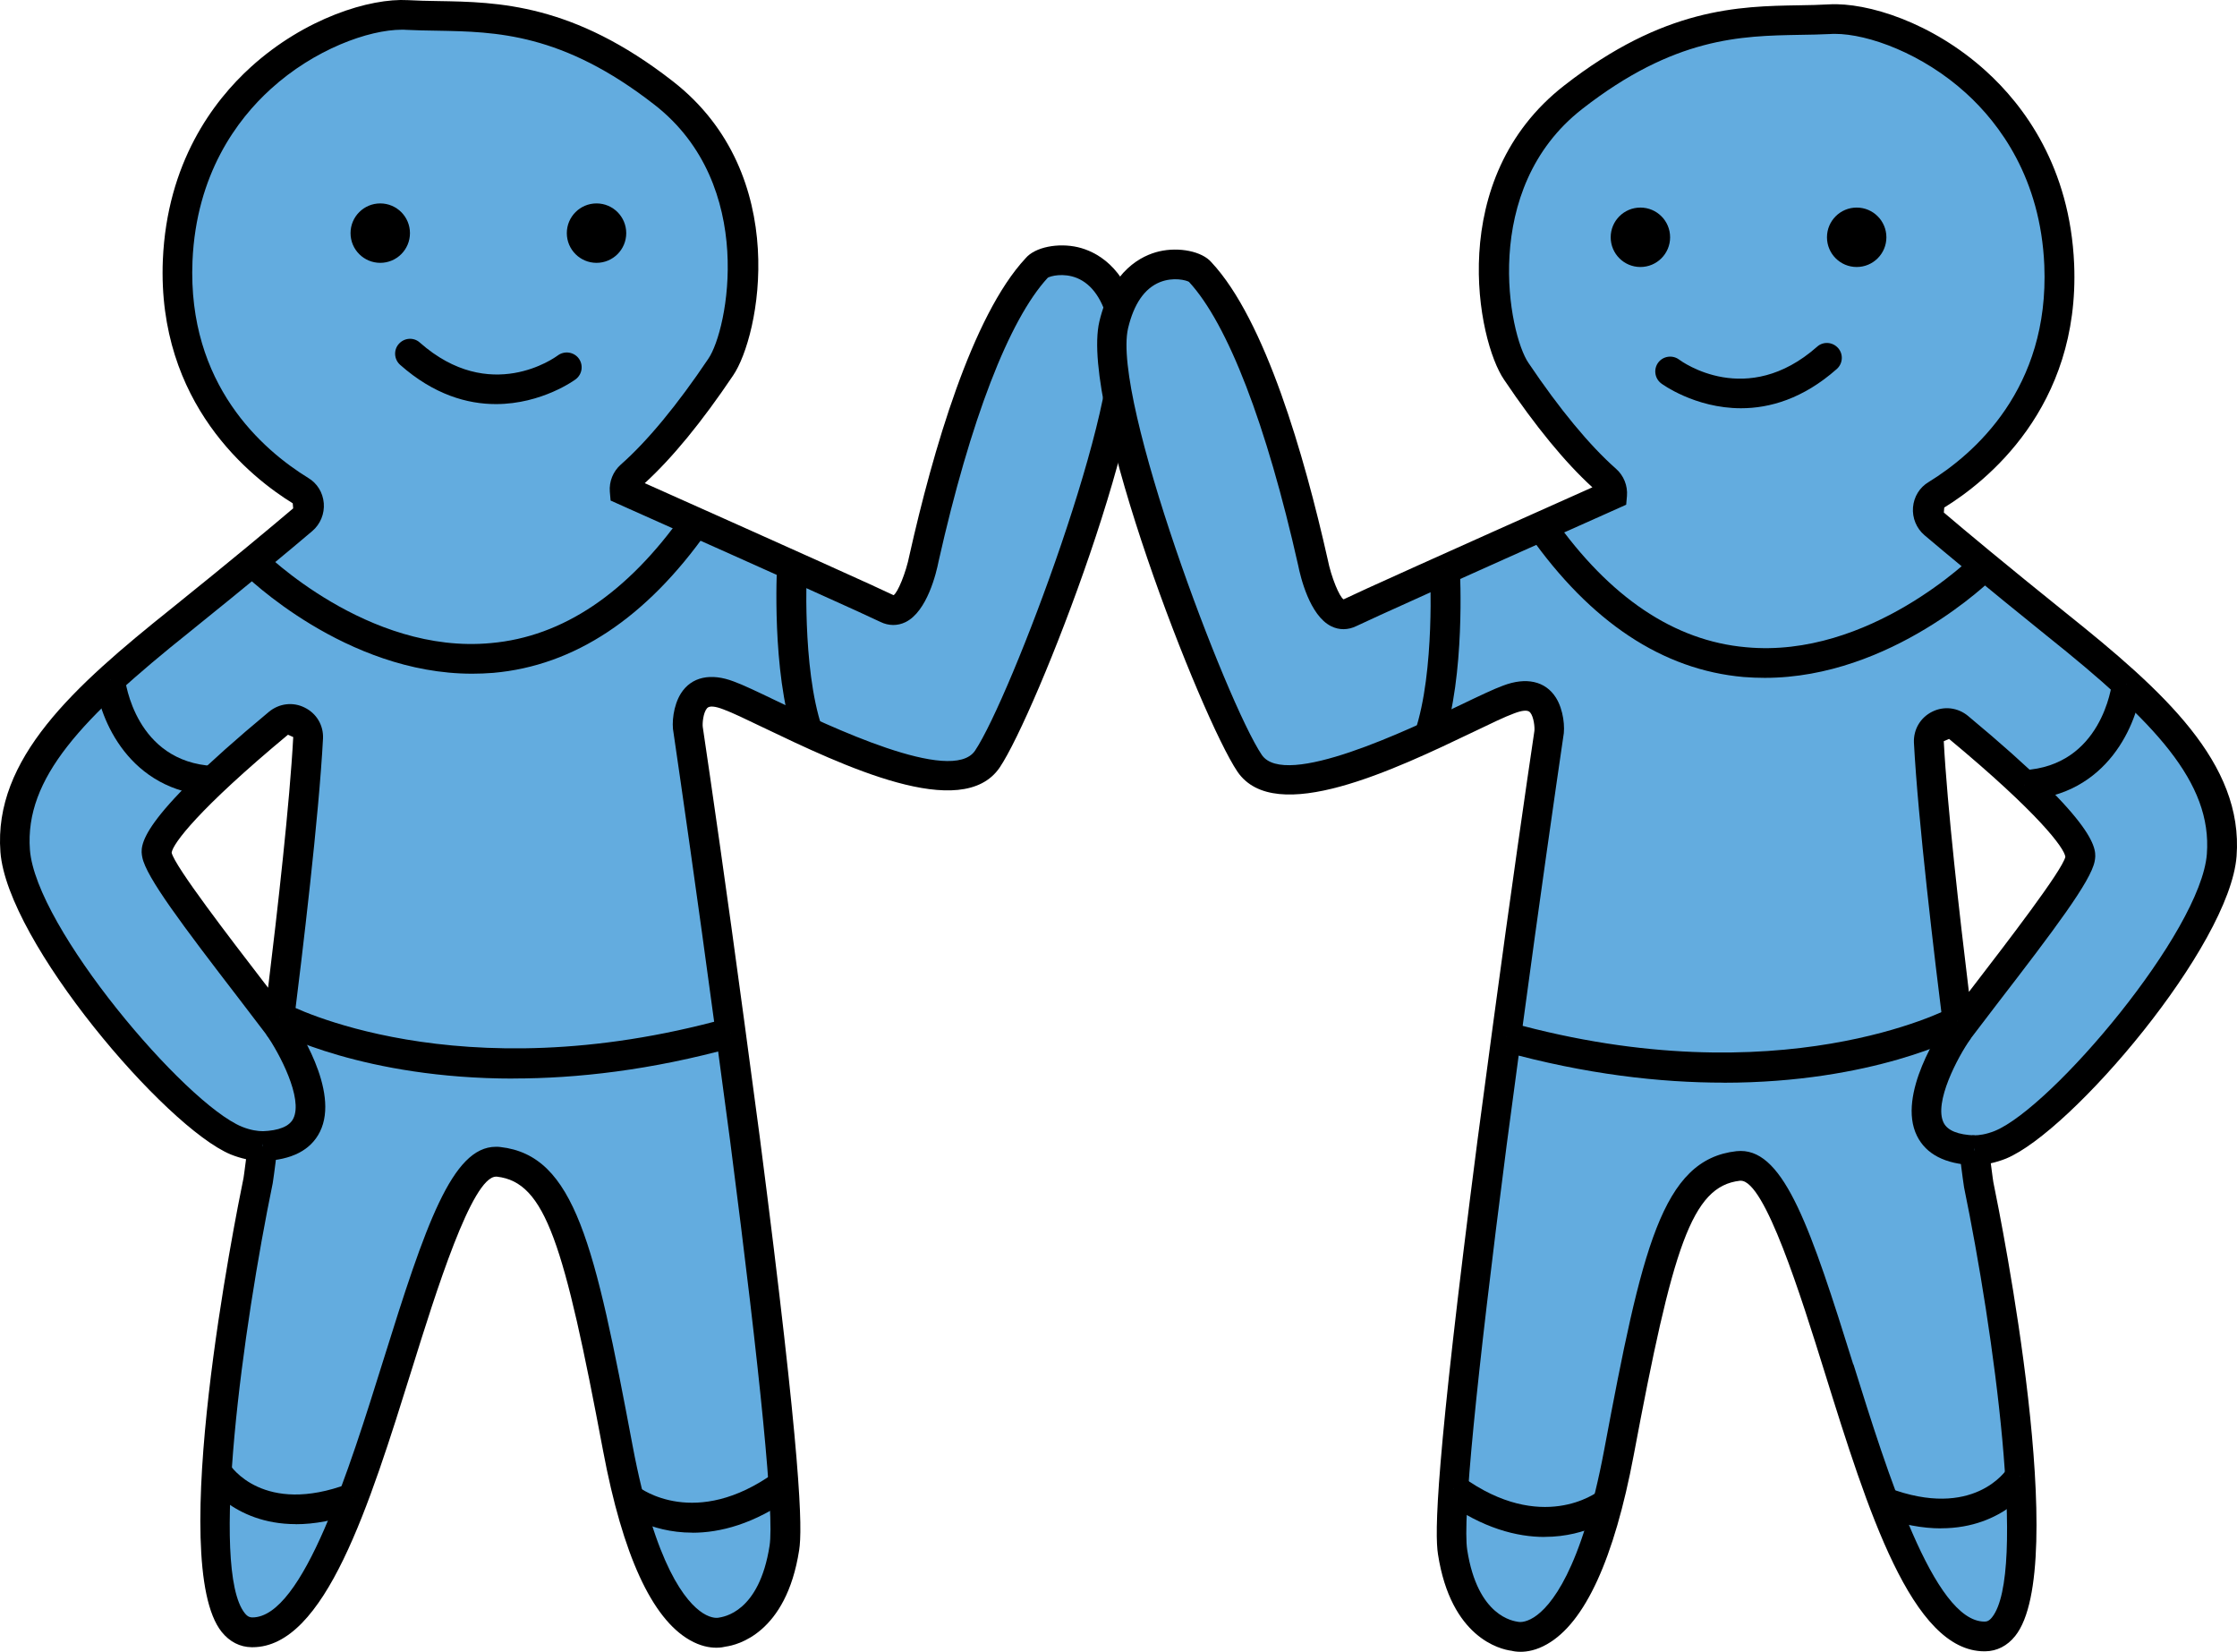 <?xml version="1.0" encoding="UTF-8"?>
<svg id="Layer_2" data-name="Layer 2" xmlns="http://www.w3.org/2000/svg" viewBox="0 0 317.74 234.6">
  <defs>
    <style>
      .cls-1 {
        fill: #63acdf;
      }

      .cls-1, .cls-2 {
        stroke-width: 0px;
      }

      .cls-2 {
        fill: #000;
      }
    </style>
  </defs>
  <g id="Layer_1-2" data-name="Layer 1">
    <g>
      <g>
        <g>
          <g>
            <g>
              <path class="cls-1" d="M159.54,45.56c-2.59-10.86-11.18-8.79-12.12-7.67-.99,1.14-8.66,7.99-16.17,41.35,0,0-1.74,8.94-5.27,7.19-3.29-1.62-33.24-14.97-37.25-16.76-.07-.75.22-1.54.86-2.11,5.31-4.66,10.28-11.71,12.78-15.42,3.01-4.37,7.95-26.41-8.08-38.91C78.27.74,67.36,2.67,57.82,2.14c-9.49-.51-31.49,9.69-32.58,34.87-.79,19.13,11.47,29,17.44,32.67,1.5.9,1.65,3.01.33,4.13-3.05,2.59-8.69,7.29-17.38,14.3C11.35,99.52,1.29,109.07,2.17,120.85c.9,11.8,22.52,37.46,31.4,41.13,1.4.55,2.68.79,3.75.79-.37,3.1-.65,4.94-.65,4.94,0,0-13.19,63.92-.9,64.11,16.25.24,23.77-68.07,35.04-66.82,8.65.98,11.35,10.97,16.94,40.68,5.54,29.49,14.9,26.08,14.9,26.08,0,0,6.94-.38,8.74-11.93.84-5.41-2.16-31.53-5.6-58.05-.2-1.53-2.2-16.49-2.2-16.49-2.46-18.24-4.8-34.49-5.85-41.57-.2-.41-.29-5.49,3.23-5.49.7,0,1.5.15,2.48.51,6.07,2.2,31.31,17.05,36.76,9.07,5.4-7.99,21.85-51.41,19.31-62.26ZM39.54,145.67c-6.49-8.55-16.64-21.24-17.25-24.34-.61-3.25,10.81-13.25,17.25-18.61,1.74-1.45,4.32-.15,4.22,2.07-.51,9.91-2.48,27.02-4.22,40.88Z"/>
              <path class="cls-2" d="M101.75,234.01c-.97,0-2.27-.22-3.77-1.08-5.39-3.07-9.53-12.1-12.31-26.84-5.55-29.5-8.2-38.2-15.09-38.98h-.12c-3.42,0-8.55,16.41-11.95,27.32-6.07,19.43-12.34,39.51-22.65,39.51h-.12c-1.66-.02-3.13-.78-4.25-2.17-7.88-9.83,1.95-58.89,3.1-64.47h0s.15-.98.36-2.67c-.72-.16-1.45-.38-2.17-.67C23.48,160.1,1.03,133.74.06,121.01c-1-13.24,10.39-23.48,24.24-34.55,8.68-6.98,14.3-11.68,17.34-14.26h0s-.06-.72-.06-.72c-5.83-3.59-19.29-14.12-18.45-34.56.6-13.81,7.13-22.53,12.51-27.41C43.28,2.58,52.53-.29,57.94.02c1.38.08,2.79.11,4.24.13,8.55.14,19.2.32,33.41,11.41,16.98,13.23,12.32,36.27,8.53,41.78-4.44,6.6-8.66,11.74-12.54,15.28,21.44,9.57,33.32,14.92,35.34,15.91.56-.31,1.76-3.15,2.26-5.69,3.31-14.74,8.86-33.98,16.5-42.17,1.34-1.59,4.63-2.21,7.43-1.56,2.42.57,6.75,2.63,8.5,9.96h0c2.83,12.12-14.48,56.33-19.62,63.94-5.35,7.83-22.33-.3-33.57-5.68-2.45-1.18-4.45-2.14-5.66-2.58-1.16-.45-1.99-.55-2.33-.17-.55.63-.68,2.17-.61,2.66,1.08,7.26,3.44,23.51,5.89,41.77,0,0,2.01,14.96,2.21,16.5,5.98,46.28,6.06,55.64,5.59,58.65-1.84,11.86-8.84,13.47-10.41,13.69-.29.07-.74.16-1.32.16ZM70.46,162.87c.2,0,.4,0,.6.03,10.6,1.19,13.42,13.86,18.79,42.4,3.23,17.19,7.63,22.28,9.97,23.79,1.34.86,2.21.66,2.22.66.69-.12,5.79-.71,7.27-10.23.66-4.26-1.22-23.6-5.6-57.46-.2-1.54-2.21-16.48-2.21-16.48-2.45-18.19-4.79-34.4-5.83-41.49-.29-1.36-.04-3.88,1.04-5.6,1.51-2.39,4.27-2.94,7.5-1.71,1.26.45,3.4,1.47,6.02,2.73,7.47,3.58,24.93,11.93,28.25,7.12,5-7.41,21.33-50.56,19-60.6-.83-3.45-2.34-5.64-4.5-6.54-1.96-.79-3.79-.27-4.15-.05-5.51,5.96-11,20.22-15.51,40.26-.31,1.6-1.61,7.13-4.69,8.65-1.14.56-2.41.55-3.59-.03-1.98-.97-13.99-6.38-35.72-16.07l-2.59-1.16-.11-1.24c-.12-1.45.45-2.89,1.57-3.88,3.71-3.26,8.01-8.45,12.42-15.02,2.78-4.03,6.94-24.7-7.63-36.06-13.1-10.22-22.55-10.38-30.89-10.53-1.5-.02-2.97-.05-4.4-.12-.2-.02-.4-.02-.6-.02-4.75,0-12.45,2.8-18.62,8.41-4.79,4.34-10.6,12.11-11.13,24.46-.73,17.54,9.98,26.81,16.43,30.78,1.28.76,2.09,2.07,2.22,3.59.12,1.5-.48,2.98-1.63,3.96-3.06,2.6-8.71,7.31-17.43,14.33-15.3,12.22-23.44,20.78-22.68,30.94.84,11.04,21.99,35.98,30.11,39.33,1.3.52,2.31.63,2.93.63h2.38l-.28,2.36c-.36,3.15-.65,5.02-.65,5.02-4.2,20.37-8.97,54.84-3.97,61.08.44.55.78.59,1.07.6,7.21,0,13.79-21.12,18.61-36.54,5.99-19.21,9.77-30.3,15.98-30.3ZM41,151.09l-6.91-9.06c-8.26-10.74-13.32-17.46-13.88-20.28-.31-1.63-.92-4.95,17.98-20.65,1.45-1.2,3.41-1.45,5.08-.61,1.69.83,2.69,2.51,2.61,4.39-.58,11.03-2.91,30.46-4.24,41.07l-.64,5.15ZM40.9,104.35c-12.74,10.59-16.38,15.51-16.52,16.75.43,1.93,8.34,12.21,13.06,18.35l.64.83c1.33-10.88,3.08-26.33,3.57-35.6l-.75-.33Z"/>
            </g>
            <g>
              <circle class="cls-2" cx="84.73" cy="33.11" r="4.22"/>
              <circle class="cls-2" cx="54.01" cy="33.11" r="4.22"/>
              <path class="cls-2" d="M70.44,57.39c-4.04,0-8.79-1.32-13.6-5.57-.88-.78-.96-2.12-.19-2.98.78-.88,2.12-.97,2.98-.19,9.99,8.82,19.21,2.12,19.6,1.83.94-.7,2.27-.5,2.96.41.7.93.52,2.25-.4,2.96-.07.06-4.78,3.54-11.35,3.54Z"/>
            </g>
          </g>
          <g>
            <path class="cls-1" d="M39.54,145.67s11.63,16.61-2.22,17.11"/>
            <path class="cls-2" d="M37.39,164.89l-.15-4.23c2.38-.08,3.87-.69,4.42-1.8,1.42-2.85-1.98-9.3-3.86-11.97l3.47-2.43c.74,1.05,7.09,10.42,4.17,16.28-1.3,2.61-4.01,4-8.06,4.15Z"/>
          </g>
        </g>
        <g>
          <path class="cls-1" d="M39.7,144.42s24.41,13.24,64.08,2.26"/>
          <path class="cls-2" d="M72.91,153.18c-21.16,0-33.51-6.51-34.22-6.9l2.02-3.72c.23.13,24.19,12.69,62.51,2.07l1.12,4.08c-11.91,3.3-22.46,4.46-31.43,4.46Z"/>
        </g>
        <g>
          <path class="cls-1" d="M112.49,80.31s-.8,14.61,2.26,23.68"/>
          <path class="cls-2" d="M112.74,104.66c-3.14-9.35-2.4-23.86-2.36-24.47l4.23.23c0,.14-.74,14.31,2.15,22.89l-4.02,1.36Z"/>
        </g>
        <g>
          <path class="cls-1" d="M15.64,96.54s1.5,13.67,14.6,14.36"/>
          <path class="cls-2" d="M30.13,113.02c-11.79-.62-16.01-10.89-16.59-16.24l4.2-.47c.06.49,1.5,11.9,12.6,12.48l-.21,4.23Z"/>
        </g>
        <g>
          <path class="cls-1" d="M30.79,209.08s5.47,8.87,19.41,3.63"/>
          <path class="cls-2" d="M42.02,216.46c-9.03,0-12.98-6.19-13.03-6.26l3.6-2.25c.19.31,4.86,7.31,16.88,2.78l1.49,3.97c-3.4,1.27-6.36,1.77-8.93,1.77Z"/>
        </g>
        <g>
          <path class="cls-1" d="M89.33,212.81s9.13,7.27,21.94-1.96"/>
          <path class="cls-2" d="M98.34,217.67c-6.17,0-10.07-3.01-10.32-3.21l2.62-3.31c.33.25,8.14,6.1,19.4-2.02l2.48,3.44c-5.41,3.9-10.26,5.11-14.17,5.11Z"/>
        </g>
        <path class="cls-2" d="M67.06,95.68c-17.97,0-32.06-13.79-32.68-14.41l2.98-3.01c.15.14,14.84,14.73,32.38,13.07,10.18-.9,19.37-7.08,27.33-18.37l3.45,2.43c-8.71,12.37-18.95,19.16-30.45,20.17-1.02.08-2.02.12-3.02.12Z"/>
      </g>
      <g>
        <g>
          <g>
            <g>
              <path class="cls-1" d="M177.51,108.42c5.45,7.99,30.69-6.86,36.76-9.07.98-.37,1.78-.51,2.48-.51,3.52,0,3.43,5.08,3.23,5.49-1.04,7.07-3.39,23.32-5.85,41.57,0,0-2.01,14.96-2.2,16.49-3.43,26.52-6.44,52.64-5.6,58.05,1.79,11.55,8.74,11.93,8.74,11.93,0,0,9.36,3.41,14.9-26.08,5.58-29.71,8.29-39.7,16.94-40.68,11.27-1.25,18.8,67.05,35.04,66.82,12.29-.18-.9-64.11-.9-64.11,0,0-.28-1.83-.65-4.94,1.07,0,2.35-.24,3.75-.79,8.88-3.67,30.5-29.33,31.4-41.13.88-11.79-9.17-21.33-23.46-32.75-8.7-7.01-14.33-11.71-17.38-14.3-1.32-1.12-1.17-3.23.33-4.13,5.97-3.67,18.23-13.54,17.44-32.67-1.08-25.18-23.09-35.39-32.58-34.87-9.54.53-20.45-1.4-36.47,11.1-16.02,12.5-11.09,34.54-8.08,38.91,2.49,3.71,7.47,10.76,12.78,15.42.63.57.92,1.36.86,2.11-4.01,1.79-33.96,15.14-37.25,16.76-3.52,1.74-5.27-7.19-5.27-7.19-7.51-33.37-15.18-40.22-16.17-41.35-.94-1.12-9.53-3.19-12.12,7.67-2.53,10.85,13.91,54.28,19.31,62.26ZM273.97,105.38c-.09-2.22,2.48-3.52,4.22-2.07,6.44,5.36,17.86,15.36,17.25,18.61-.61,3.1-10.76,15.79-17.25,24.34-1.74-13.86-3.71-30.97-4.22-40.88Z"/>
              <path class="cls-2" d="M214.66,234.44c-1.57-.21-8.57-1.83-10.41-13.69-.47-3.01-.4-12.36,5.59-58.65.2-1.54,2.21-16.5,2.21-16.5,2.45-18.26,4.81-34.51,5.89-41.77.07-.49-.07-2.03-.61-2.66-.34-.39-1.17-.28-2.33.17-1.21.44-3.21,1.4-5.66,2.58-11.24,5.38-28.22,13.5-33.57,5.68-5.14-7.6-22.45-51.82-19.62-63.93h0c1.74-7.34,6.07-9.4,8.5-9.97,2.8-.65,6.09-.02,7.43,1.56,7.64,8.19,13.18,27.42,16.5,42.17.5,2.55,1.69,5.38,2.26,5.69,2.02-.99,13.9-6.34,35.34-15.91-3.88-3.54-8.1-8.68-12.54-15.28-3.79-5.5-8.45-28.55,8.53-41.78C236.36,1.07,247,.89,255.56.75c1.45-.02,2.86-.05,4.24-.13,5.41-.31,14.66,2.55,22.3,9.49,5.38,4.88,11.92,13.6,12.51,27.41.84,20.44-12.62,30.98-18.45,34.56l-.06.71h0c3.04,2.59,8.66,7.28,17.34,14.26,13.85,11.07,25.24,21.31,24.24,34.55-.97,12.73-23.41,39.09-32.74,42.94-.72.29-1.45.51-2.17.67.21,1.69.36,2.67.36,2.67h0c1.15,5.58,10.98,54.65,3.1,64.47-1.12,1.4-2.59,2.15-4.25,2.17h-.12c-10.31,0-16.59-20.08-22.65-39.51-3.4-10.91-8.53-27.32-11.95-27.32h-.12c-6.89.78-9.55,9.48-15.09,38.98-2.78,14.74-6.92,23.78-12.31,26.84-1.5.86-2.8,1.08-3.77,1.08-.58,0-1.03-.08-1.32-.16ZM263.26,193.76c4.82,15.42,11.41,36.54,18.61,36.54.29,0,.63-.05,1.07-.6,5-6.23.23-40.7-3.97-61.08,0,0-.29-1.87-.65-5.02l-.28-2.36h2.38c.62,0,1.64-.11,2.93-.63,8.12-3.35,29.27-28.29,30.11-39.33.76-10.17-7.38-18.72-22.68-30.94-8.72-7.03-14.37-11.74-17.43-14.33-1.15-.98-1.75-2.46-1.63-3.96.13-1.51.94-2.83,2.22-3.59,6.45-3.97,17.16-13.24,16.43-30.78-.53-12.35-6.35-20.12-11.13-24.46-6.17-5.6-13.87-8.41-18.62-8.41-.2,0-.4,0-.6.02-1.43.07-2.89.1-4.4.12-8.34.15-17.79.31-30.89,10.53-14.57,11.36-10.41,32.03-7.63,36.06,4.41,6.56,8.71,11.75,12.42,15.02,1.12.98,1.69,2.43,1.57,3.88l-.11,1.24-2.59,1.16c-21.73,9.69-33.74,15.11-35.72,16.07-1.18.58-2.45.6-3.59.03-3.07-1.52-4.37-7.05-4.69-8.65-4.51-20.04-10-34.3-15.51-40.26-.36-.22-2.19-.74-4.15.05-2.17.89-3.68,3.09-4.5,6.54-2.33,10.03,14,53.19,19,60.6,3.31,4.81,20.78-3.55,28.25-7.12,2.62-1.26,4.75-2.27,6.02-2.73,3.23-1.23,5.99-.68,7.5,1.71,1.08,1.72,1.33,4.23,1.04,5.6-1.04,7.09-3.38,23.3-5.83,41.49,0,0-2.01,14.94-2.21,16.48-4.38,33.86-6.26,53.19-5.6,57.46,1.48,9.52,6.59,10.12,7.27,10.23.02,0,.88.2,2.22-.66,2.34-1.5,6.74-6.6,9.97-23.79,5.36-28.54,8.18-41.21,18.79-42.4.2-.02.4-.03.6-.03,6.22,0,9.99,11.09,15.98,30.3ZM276.09,146.53c-1.33-10.6-3.66-30.04-4.24-41.07-.07-1.88.93-3.56,2.61-4.39,1.67-.83,3.63-.59,5.08.61,18.89,15.7,18.28,19.03,17.98,20.65-.55,2.82-5.61,9.55-13.88,20.28l-6.91,9.06-.64-5.15ZM276.09,105.27c.49,9.27,2.24,24.72,3.57,35.6l.64-.83c4.72-6.14,12.63-16.42,13.06-18.35-.14-1.24-3.78-6.17-16.52-16.75l-.75.33Z"/>
            </g>
            <g>
              <circle class="cls-2" cx="233" cy="33.7" r="4.22"/>
              <circle class="cls-2" cx="263.72" cy="33.7" r="4.22"/>
              <path class="cls-2" d="M247.29,57.98c4.04,0,8.79-1.32,13.6-5.57.88-.78.96-2.12.19-2.98-.78-.88-2.12-.97-2.98-.19-9.99,8.82-19.21,2.12-19.6,1.83-.94-.7-2.27-.5-2.96.41-.7.93-.52,2.25.4,2.96.07.06,4.78,3.54,11.35,3.54Z"/>
            </g>
          </g>
          <g>
            <path class="cls-1" d="M278.2,146.26s-11.63,16.61,2.22,17.11"/>
            <path class="cls-2" d="M280.34,165.48l.15-4.23c-2.38-.08-3.87-.69-4.42-1.8-1.42-2.85,1.98-9.3,3.86-11.97l-3.47-2.43c-.74,1.05-7.09,10.42-4.17,16.28,1.3,2.61,4.01,4,8.06,4.15Z"/>
          </g>
        </g>
        <g>
          <path class="cls-1" d="M278.04,145.01s-24.41,13.24-64.08,2.26"/>
          <path class="cls-2" d="M244.82,153.77c21.16,0,33.51-6.51,34.22-6.9l-2.02-3.72c-.23.13-24.19,12.69-62.51,2.07l-1.12,4.08c11.91,3.3,22.46,4.46,31.43,4.46Z"/>
        </g>
        <g>
          <path class="cls-1" d="M205.24,80.9s.8,14.61-2.26,23.68"/>
          <path class="cls-2" d="M204.99,105.26c3.14-9.35,2.4-23.86,2.36-24.47l-4.23.23c0,.14.74,14.31-2.15,22.89l4.02,1.36Z"/>
        </g>
        <g>
          <path class="cls-1" d="M302.1,97.14s-1.5,13.67-14.6,14.36"/>
          <path class="cls-2" d="M287.61,113.61c11.79-.62,16.01-10.89,16.59-16.24l-4.2-.47c-.06.49-1.5,11.9-12.6,12.48l.21,4.23Z"/>
        </g>
        <g>
          <path class="cls-1" d="M286.94,209.67s-5.47,8.87-19.41,3.63"/>
          <path class="cls-2" d="M275.71,217.05c9.03,0,12.98-6.19,13.03-6.26l-3.6-2.25c-.19.31-4.86,7.31-16.88,2.78l-1.49,3.97c3.4,1.27,6.36,1.77,8.93,1.77Z"/>
        </g>
        <g>
          <path class="cls-1" d="M228.41,213.4s-9.13,7.27-21.94-1.96"/>
          <path class="cls-2" d="M219.4,218.27c6.17,0,10.07-3.01,10.32-3.21l-2.62-3.31c-.33.25-8.14,6.1-19.4-2.02l-2.48,3.44c5.41,3.9,10.26,5.11,14.17,5.11Z"/>
        </g>
        <path class="cls-2" d="M250.67,96.27c17.97,0,32.06-13.79,32.68-14.41l-2.98-3.01c-.15.14-14.84,14.73-32.38,13.07-10.18-.9-19.37-7.08-27.33-18.37l-3.45,2.43c8.71,12.37,18.95,19.16,30.45,20.17,1.02.08,2.02.12,3.02.12Z"/>
      </g>
    </g>
  </g>
</svg>
